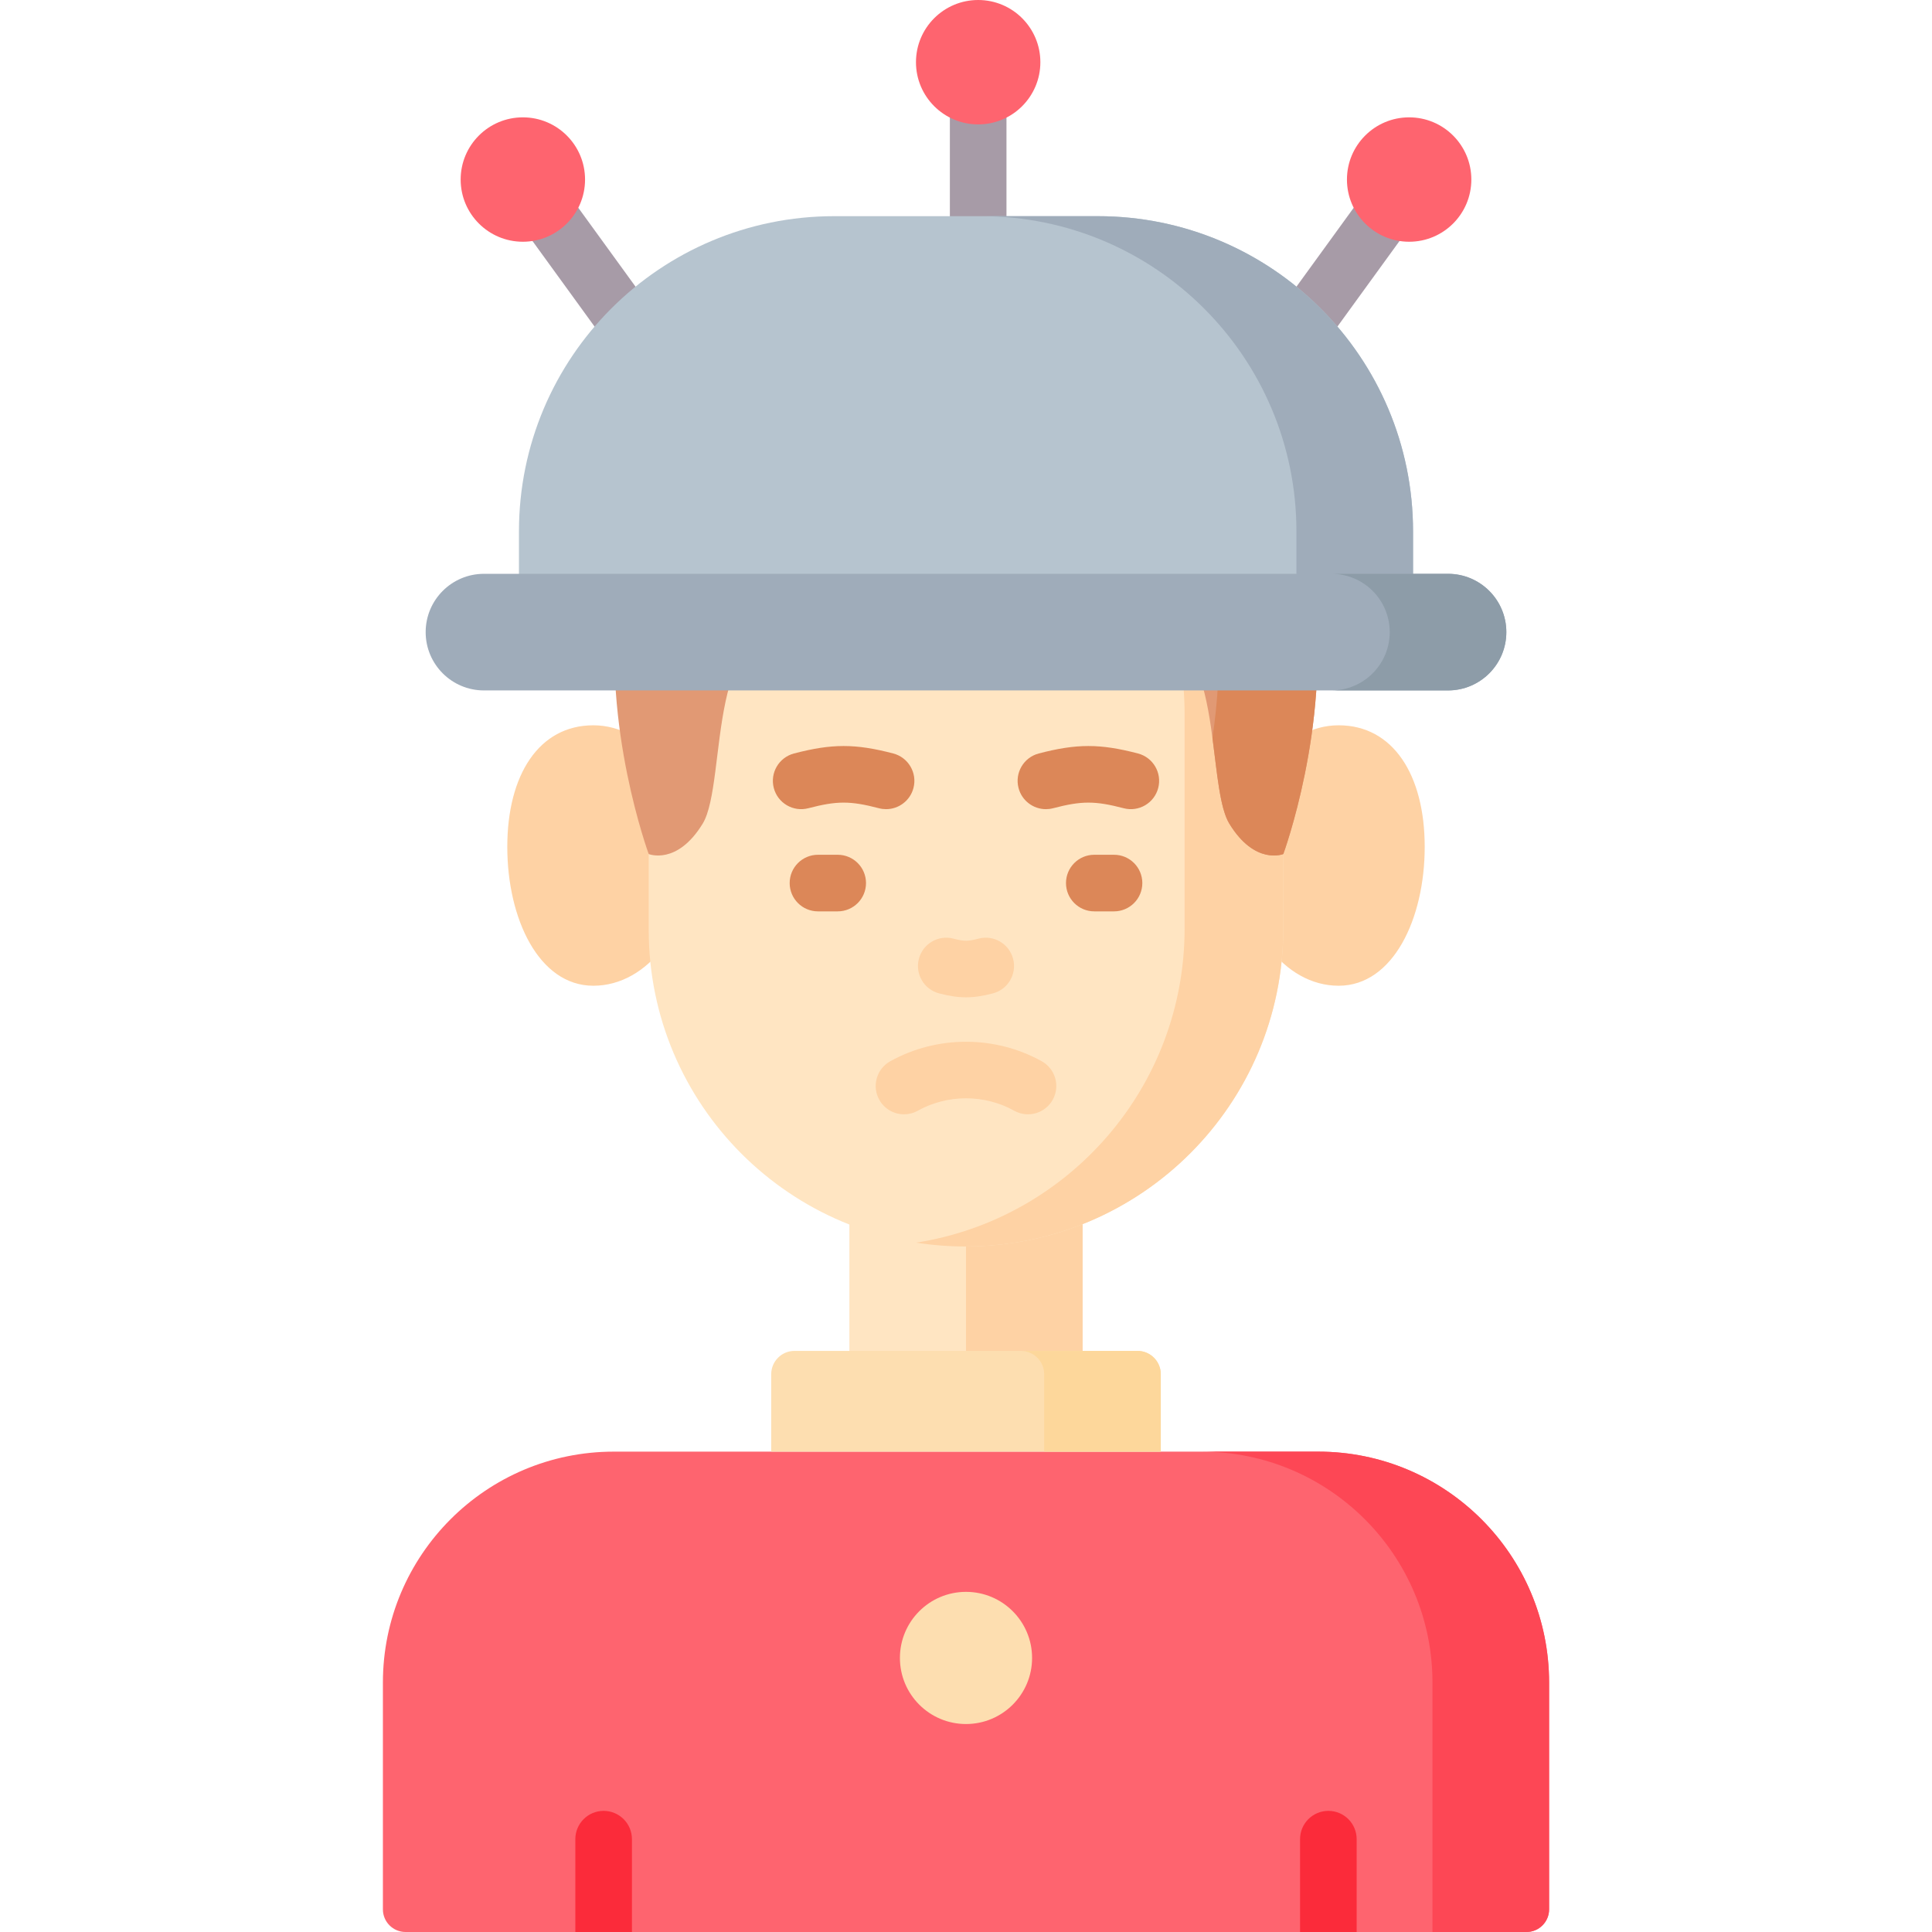<svg id="Layer_1" enable-background="new 0 0 512 512" height="512" viewBox="0 0 512 512" width="512" xmlns="http://www.w3.org/2000/svg"><g><g fill="#a79ba7"><path d="m259.226 15.389c-4.143 0-7.5 3.357-7.5 7.5v37.949c0 4.143 3.357 7.5 7.5 7.5s7.5-3.357 7.5-7.5v-37.949c0-4.143-3.358-7.5-7.5-7.5z"/><path d="m149.521 49.914c-2.433-3.354-7.124-4.097-10.475-1.666-3.353 2.433-4.099 7.122-1.666 10.475l21.16 29.163c1.467 2.022 3.756 3.097 6.076 3.097 1.527 0 3.068-.466 4.398-1.431 3.353-2.433 4.099-7.122 1.666-10.475z"/><path d="m371.917 49.678c-3.352-2.434-8.043-1.688-10.475 1.666l-20.123 27.733c-2.433 3.353-1.687 8.042 1.666 10.475 1.33.966 2.871 1.431 4.398 1.431 2.32 0 4.609-1.074 6.076-3.097l20.123-27.733c2.434-3.353 1.688-8.043-1.665-10.475z"/></g><path d="m404.527 512h-297.054c-3.314 0-6-2.686-6-6v-60.098c0-33.802 27.402-61.205 61.205-61.205h186.645c33.802 0 61.205 27.402 61.205 61.205v60.098c-.001 3.314-2.687 6-6.001 6z" fill="#fe646f"/><path d="m349.322 384.698h-30.905c33.803 0 61.205 27.402 61.205 61.205v66.097h24.905c3.314 0 6-2.686 6-6v-60.098c0-33.802-27.402-61.204-61.205-61.204z" fill="#fd4755"/><path d="m225.095 299.809h61.811v64.125h-61.811z" fill="#ffe5c2"/><path d="m256 299.809h30.905v64.125h-30.905z" fill="#fed2a4"/><path d="m183.364 226.721c0 19.06-11.694 34.511-26.12 34.511s-22.806-17.744-22.806-36.804 8.38-32.218 22.806-32.218 26.12 15.451 26.12 34.511z" fill="#fed2a4"/><path d="m328.636 226.721c0 19.06 11.694 34.511 26.12 34.511s22.806-17.744 22.806-36.804-8.38-32.218-22.806-32.218-26.12 15.451-26.12 34.511z" fill="#fed2a4"/><path d="m171.915 246.4v-57.217c0-46.439 37.646-84.085 84.085-84.085 46.439 0 84.085 37.646 84.085 84.085v56.9c0 46.527-37.717 84.244-84.244 84.244-46.351 0-83.926-37.576-83.926-83.927z" fill="#ffe5c2"/><path d="m256 105.098c-4.448 0-8.815.348-13.077 1.014 40.229 6.282 71.009 41.081 71.009 83.072v56.9c0 42.074-30.845 76.941-71.154 83.23 4.257.665 8.619 1.014 13.063 1.014 46.527 0 84.244-37.717 84.244-84.244v-56.9c.001-46.44-37.646-84.086-84.085-84.086z" fill="#fed2a4"/><g><path d="m248.875 263.257c2.663.695 4.895 1.043 7.125 1.043s4.462-.348 7.125-1.043c4.008-1.047 6.408-5.144 5.362-9.151-1.047-4.008-5.146-6.409-9.151-5.362-2.869.75-3.803.75-6.672 0-4.008-1.048-8.104 1.354-9.151 5.362-1.046 4.007 1.354 8.104 5.362 9.151z" fill="#fed2a4"/><path d="m214.213 214.191c7.607-1.986 11.104-1.986 18.714 0 .635.166 1.272.245 1.899.245 3.33 0 6.371-2.234 7.252-5.607 1.046-4.008-1.354-8.104-5.362-9.151-10.073-2.631-16.217-2.63-26.292 0-4.008 1.046-6.408 5.144-5.362 9.151 1.046 4.009 5.147 6.41 9.151 5.362z" fill="#dc8758"/><path d="m301.576 199.678c-10.074-2.631-16.218-2.631-26.292 0-4.008 1.047-6.408 5.144-5.362 9.151.881 3.373 3.922 5.607 7.252 5.607.627 0 1.265-.079 1.899-.245 7.607-1.986 11.106-1.986 18.714 0 4.012 1.047 8.104-1.355 9.151-5.362 1.046-4.008-1.354-8.105-5.362-9.151z" fill="#dc8758"/><path d="m276.08 281.247c-12.386-6.892-27.774-6.894-40.16 0-3.619 2.015-4.92 6.581-2.906 10.201 1.372 2.464 3.927 3.854 6.561 3.854 1.234 0 2.485-.305 3.641-.947 7.887-4.391 17.686-4.389 25.57 0 3.62 2.014 8.186.713 10.201-2.906 2.013-3.62.712-8.187-2.907-10.202z" fill="#fed2a4"/><g fill="#dc8758"><path d="m222.001 226.522h-5.23c-4.143 0-7.5 3.357-7.5 7.5s3.357 7.5 7.5 7.5h5.23c4.143 0 7.5-3.357 7.5-7.5s-3.357-7.5-7.5-7.5z"/><path d="m295.229 226.522h-5.23c-4.143 0-7.5 3.357-7.5 7.5s3.357 7.5 7.5 7.5h5.23c4.143 0 7.5-3.357 7.5-7.5s-3.357-7.5-7.5-7.5z"/></g></g><path d="m340.089 226.333s-7.515 3.07-14.306-8.058c-6.8-11.137-.357-59.131-27.086-48.387-26.737 10.754-42.699 9.219-42.699 9.219s-15.962 1.535-42.69-9.219c-26.728-10.744-20.295 37.249-27.086 48.387-6.8 11.128-14.306 8.058-14.306 8.058s-49.851-135.538 84.084-135.538 84.089 135.538 84.089 135.538z" fill="#e19974"/><g><path d="m256 90.795c-4.572 0-8.923.163-13.076.469 79.945 5.874 83.982 66.27 78.39 104.286 1.247 9.393 1.948 18.595 4.47 22.725 6.791 11.128 14.306 8.058 14.306 8.058s49.845-135.538-84.09-135.538z" fill="#dc8758"/></g><path d="m307.619 384.698h-103.238v-20.518c0-3.414 2.767-6.181 6.181-6.181h90.876c3.414 0 6.181 2.767 6.181 6.181z" fill="#fddeb0"/><path d="m301.438 357.999h-30.905c3.413 0 6.181 2.767 6.181 6.181v20.518h30.905v-20.518c0-3.414-2.768-6.181-6.181-6.181z" fill="#fdd79b"/><g fill="#fe646f"><circle cx="259.225" cy="16.483" r="16.483"/><circle cx="138.562" cy="47.581" r="16.483"/><circle cx="373.438" cy="47.581" r="16.483"/></g><path d="m374.471 162.666h-236.942v-21.835c0-46.139 37.403-83.542 83.542-83.542h69.859c46.139 0 83.542 37.403 83.542 83.542v21.835z" fill="#b6c4cf"/><path d="m290.929 57.29h-30.905c46.139 0 83.542 37.402 83.542 83.541v21.836h30.905v-21.836c0-46.139-37.403-83.541-83.542-83.541z" fill="#9facba"/><circle cx="256" cy="439.372" fill="#fddeb0" r="17.513"/><path d="m383.742 182.972h-255.484c-8.534 0-15.453-6.918-15.453-15.453 0-8.534 6.918-15.453 15.453-15.453h255.485c8.534 0 15.453 6.918 15.453 15.453-.001 8.534-6.919 15.453-15.454 15.453z" fill="#9facba"/><path d="m383.742 152.066h-30.905c8.534 0 15.453 6.918 15.453 15.453 0 8.534-6.919 15.453-15.453 15.453h30.905c8.534 0 15.453-6.919 15.453-15.453 0-8.535-6.918-15.453-15.453-15.453z" fill="#8d9ca8"/><g fill="#fb2b3a"><path d="m167.47 487.4v24.6h-15v-24.6c0-4.15 3.36-7.5 7.5-7.5s7.5 3.35 7.5 7.5z"/><path d="m359.53 487.4v24.6h-15v-24.6c0-4.15 3.36-7.5 7.5-7.5s7.5 3.35 7.5 7.5z"/></g></g></svg>